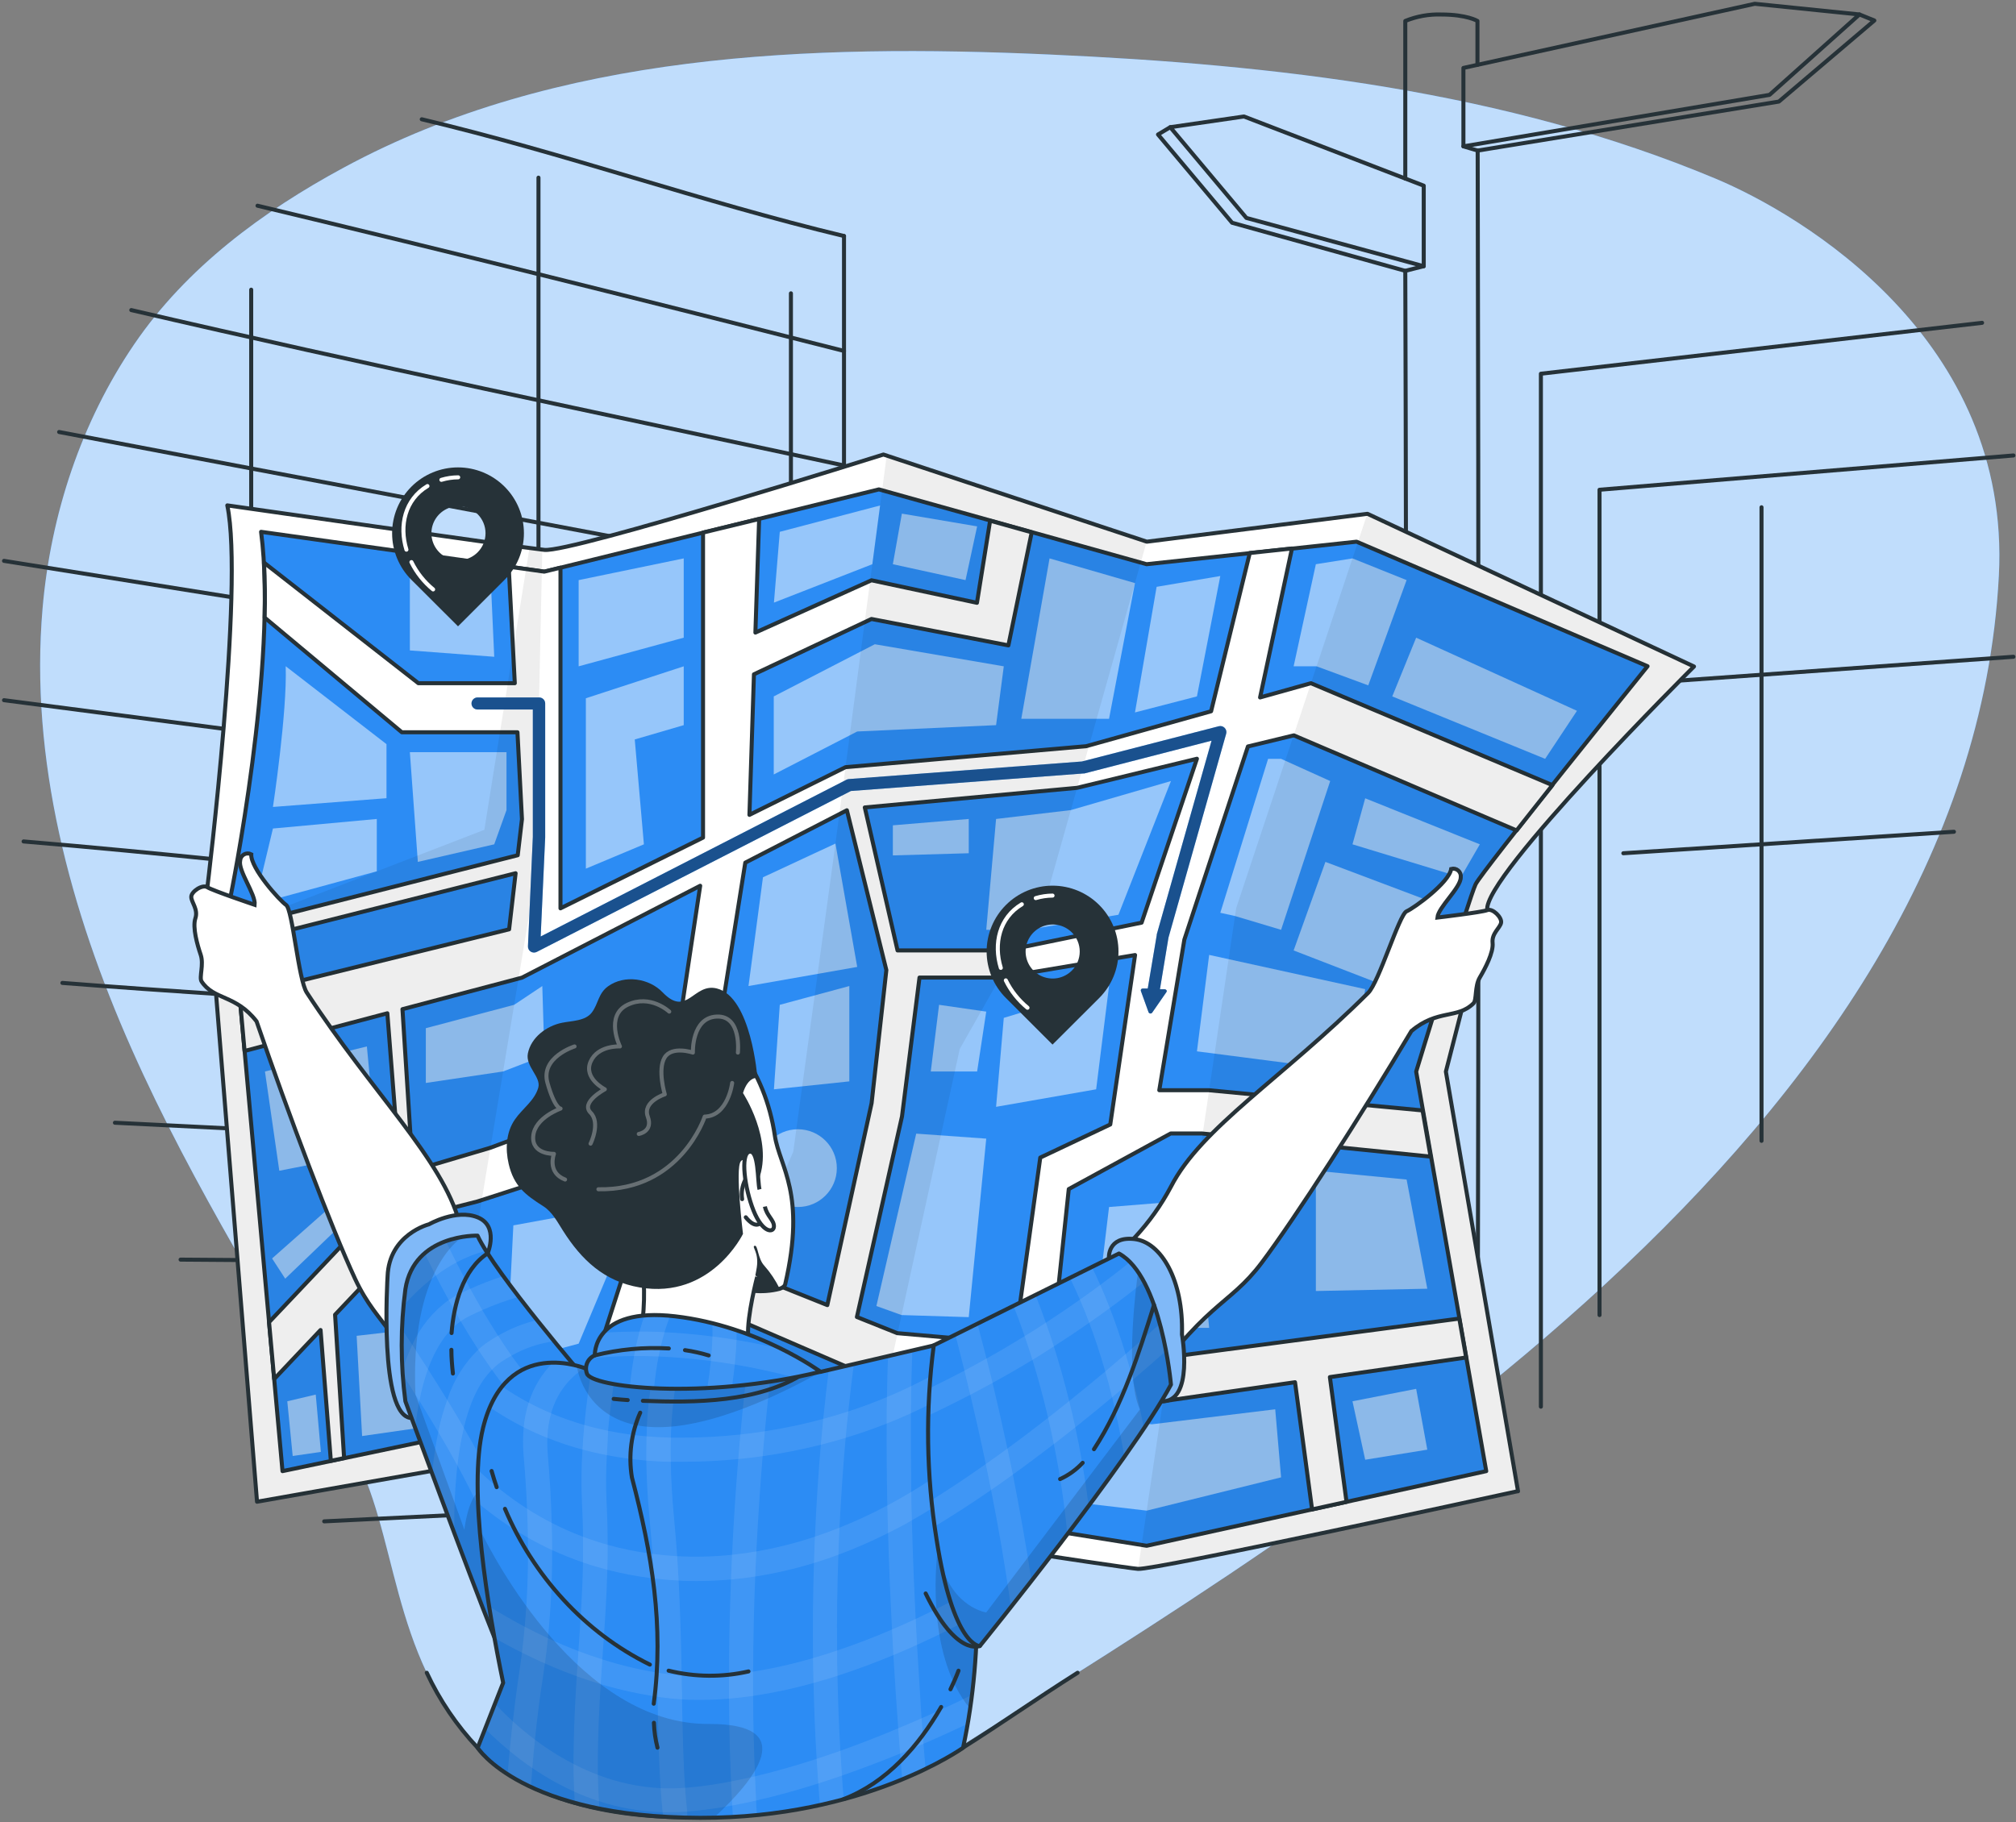 <svg width="501" height="453" viewBox="0 0 501 453" fill="none" xmlns="http://www.w3.org/2000/svg">
<rect x="0" y="0" width="501" height="453" fill="#808080" stroke="none"/>
<path d="M118.676 434.423C145.125 462.313 210.06 452.102 238.179 434.423C329.473 377.03 489.501 281.513 496.741 143.125C499.823 84.299 447.911 53.419 426.214 44.35C374.201 22.596 317.044 16.057 260.582 13.538C201.666 10.906 138.423 12.956 85.402 41.674C65.307 52.524 46.344 66.508 33.367 85.553C20.176 104.901 12.588 127.932 10.582 151.187C7.332 188.695 17.43 226.304 32.705 260.721C47.981 295.139 68.356 327.016 87.049 359.698C99.243 381.027 96.418 410.91 118.676 434.423Z" fill="#2C8CF4"/>
<path opacity="0.7" d="M118.676 434.423C145.125 462.313 210.06 452.102 238.179 434.423C329.473 377.03 489.501 281.513 496.741 143.125C499.823 84.299 447.911 53.419 426.214 44.35C374.201 22.596 317.044 16.057 260.582 13.538C201.666 10.906 138.423 12.956 85.402 41.674C65.307 52.524 46.344 66.508 33.367 85.553C20.176 104.901 12.588 127.932 10.582 151.187C7.332 188.695 17.43 226.304 32.705 260.721C47.981 295.139 68.356 327.016 87.049 359.698C99.243 381.027 96.418 410.91 118.676 434.423Z" fill="white"/>
<path d="M349.231 367.547C349.545 270.855 349.545 163.369 349.231 67.326" stroke="#263238" stroke-linecap="round" stroke-linejoin="round"/>
<path d="M367.219 37.431C367.476 144.335 367.476 238.385 367.219 345.255" stroke="#263238" stroke-linecap="round" stroke-linejoin="round"/>
<path d="M349.231 44.395V5.208C352.073 4.046 355.129 3.5 358.197 3.607C364.54 3.607 367.163 5.208 367.163 5.208V16.113" stroke="#263238" stroke-linecap="round" stroke-linejoin="round"/>
<path d="M462.099 3.595L465.798 5.096L442.072 25.249L367.219 37.431L363.677 36.379" stroke="#263238" stroke-linecap="round" stroke-linejoin="round"/>
<path d="M363.677 16.886L436.087 0.942L462.099 3.595L439.752 23.581L363.677 36.379V16.886Z" stroke="#263238" stroke-linecap="round" stroke-linejoin="round"/>
<path d="M290.819 31.62L287.782 33.434L306.184 55.368L349.22 67.326L353.815 66.172" stroke="#263238" stroke-linecap="round" stroke-linejoin="round"/>
<path d="M353.815 46.153L309.143 28.955L290.819 31.62L309.737 54.17L353.815 66.172V46.153Z" stroke="#263238" stroke-linecap="round" stroke-linejoin="round"/>
<path d="M209.746 58.671V440.413" stroke="#263238" stroke-linecap="round" stroke-linejoin="round"/>
<path d="M104.813 29.65C139.97 37.969 174.712 50.285 209.746 58.671" stroke="#263238" stroke-linecap="round" stroke-linejoin="round"/>
<path d="M63.996 51.136C111.952 62.601 161.263 74.917 209.746 87.233" stroke="#263238" stroke-linecap="round" stroke-linejoin="round"/>
<path d="M32.627 77.078C90.658 90.592 150.056 102.908 209.746 115.705" stroke="#263238" stroke-linecap="round" stroke-linejoin="round"/>
<path d="M14.695 107.386C79.451 119.703 144.453 131.978 209.701 144.212" stroke="#263238" stroke-linecap="round" stroke-linejoin="round"/>
<path d="M1 139.419L209.746 172.729" stroke="#263238" stroke-linecap="round" stroke-linejoin="round"/>
<path d="M1 174.05L209.746 201.246" stroke="#263238" stroke-linecap="round" stroke-linejoin="round"/>
<path d="M5.864 209.162C73.847 214.872 141.09 223.829 209.746 229.764" stroke="#263238" stroke-linecap="round" stroke-linejoin="round"/>
<path d="M15.502 244.33C68.243 248.462 120.917 250.701 174.712 256.299C185.919 256.299 198.247 256.299 209.746 258.27" stroke="#263238" stroke-linecap="round" stroke-linejoin="round"/>
<path d="M28.559 279.084C89.537 282.051 148.935 285.41 209.746 286.787" stroke="#263238" stroke-linecap="round" stroke-linejoin="round"/>
<path d="M44.876 313.11C99.624 313.401 154.539 314.521 209.746 315.304" stroke="#263238" stroke-linecap="round" stroke-linejoin="round"/>
<path d="M63.906 346.151C111.952 345.871 161.264 344.751 209.746 343.822" stroke="#263238" stroke-linecap="round" stroke-linejoin="round"/>
<path d="M80.571 378.172C123.159 376.101 166.867 373.862 209.78 372.328" stroke="#263238" stroke-linecap="round" stroke-linejoin="round"/>
<path d="M196.555 72.913V405.021" stroke="#263238" stroke-linecap="round" stroke-linejoin="round"/>
<path d="M133.817 44.16V250.499" stroke="#263238" stroke-linecap="round" stroke-linejoin="round"/>
<path d="M62.427 72.006V300.032" stroke="#263238" stroke-linecap="round" stroke-linejoin="round"/>
<path d="M492.572 80.246L382.931 92.898V349.666" stroke="#263238" stroke-linecap="round" stroke-linejoin="round"/>
<path d="M500.361 113.22L397.501 121.74V326.893" stroke="#263238" stroke-linecap="round" stroke-linejoin="round"/>
<path d="M500.361 163.257L400.471 170.378" stroke="#263238" stroke-linecap="round" stroke-linejoin="round"/>
<path d="M485.578 206.755L403.418 212.096" stroke="#263238" stroke-linecap="round" stroke-linejoin="round"/>
<path d="M437.757 126.096V283.585" stroke="#263238" stroke-linecap="round" stroke-linejoin="round"/>
<path d="M106.057 415.803C109.242 422.643 113.502 428.929 118.676 434.423C145.125 462.313 211.192 452.102 239.311 434.423C248.557 428.612 257.377 422.398 267.799 415.803" stroke="#263238" stroke-linecap="round" stroke-linejoin="round"/>
<path d="M369.606 226.248L359.318 266.376L377.249 370.693H377.115L376.678 370.783C369.046 372.451 286.829 390.32 282.806 389.985C278.592 389.637 212.536 379.482 212.536 379.482L154.068 386.312L107.188 365.655L63.873 373.291L51.545 220.47C51.545 220.47 60.701 145.745 56.487 125.625C56.487 125.625 128.628 135.971 135.296 136.687C141.965 137.404 219.541 112.985 219.541 112.985L285.002 134.65L339.839 127.719L420.98 165.675C420.98 165.675 368.295 218.074 369.606 226.248Z" fill="white" stroke="#263238" stroke-linecap="round" stroke-linejoin="round"/>
<path d="M64.881 132.198L135.296 142.095L218.42 121.651L284.935 140.248L337.127 134.65L409.436 165.608C409.436 165.608 368.283 216.552 366.703 219.81C365.123 223.068 351.932 266.376 351.932 266.376L369.348 365.688L284.969 384.241L213.993 372.899L157.744 377.848L109.923 357.347L70.205 365.688L57.316 222.777C57.316 222.777 69.151 164.645 64.881 132.198Z" fill="#2C8CF4" stroke="#263238" stroke-linecap="round" stroke-linejoin="round"/>
<path d="M310.129 185.549L321.527 182.794L376.891 206.43C379.603 202.97 382.662 199.107 385.8 195.166L325.786 169.829L313.144 173.367L321.067 136.34L310.589 137.46L300.973 176.804L269.906 185.493L210.127 190.699L186.244 202.556L187.365 167.612L216.571 153.863L250.596 160.424L256.39 132.321L246.057 129.432L242.785 149.843L216.571 144.245L187.724 157.244L188.654 129.007L174.712 132.388V208.21L139.286 225.789V141.11L135.251 142.095L126.42 140.852L127.933 169.829H103.972L65.61 139.856C65.856 144.178 65.89 148.813 65.778 153.527L99.859 182.022H128.594L129.715 203.631L128.662 212.588L58.011 230.547L58.381 234.634L128.135 217.067L126.521 231.006L59.547 247.521L60.779 261.248L96.261 251.876L99.556 294.109L66.865 328.662L68.142 342.791L79.663 330.61L82.219 363.135L85.514 362.441L83.272 326.803L107.132 301.589L118.676 298.644L164.368 283.921L163.359 290.549L137.986 369.383L147.747 373.57L161.084 330.565L180.764 326.926L220.303 344.012L238.649 345.187L235.534 376.347L240.42 377.12L242.549 345.423L288.578 348.367L321.829 343.586L326.066 375.205L334.628 373.324L330.493 342.31L364.35 337.44L362.657 327.766L290.595 337.316L261.456 334.764L265.603 295.576L290.92 281.76H298.765L355.518 287.503L353.523 276.027L300.368 271H288.096L294.327 233.57L310.129 185.549ZM121.848 285.309L102.571 291.019L100.016 250.857L129.715 243.02L174.006 220.179L166.71 268.615L121.848 285.309ZM184.361 315.909L164.379 319.872L172.672 293.247L185.213 214.435L210.463 201.414L220.269 241.139L216.605 274.213L205.599 324.418L184.361 315.909ZM275.913 279.52L258.52 287.75L252.12 333.946L222.982 331.393L212.951 327.374L224.158 277.516L228.507 242.998H248.579L282.077 237.399L275.913 279.52ZM283.702 229.349L250.081 236.257H223.049L214.912 200.709L267.665 195.838L297.454 188.605L283.702 229.349Z" fill="white" stroke="#263238" stroke-linecap="round" stroke-linejoin="round"/>
<path opacity="0.5" d="M297.454 261.337L300.491 237.366L339.268 245.875L336.107 266.342L297.454 261.337Z" fill="white"/>
<path opacity="0.5" d="M321.482 236.257L329.383 214.245L358.589 225.251L351.887 248.014L321.482 236.257Z" fill="white"/>
<path opacity="0.5" d="M315.139 188.628H318.366L330.571 194.148L318.366 231.129L306.924 227.703L303.259 226.897L315.139 188.628Z" fill="white"/>
<path opacity="0.5" d="M339.268 198.436L367.757 209.879L363.016 218.074L336.107 209.879L339.268 198.436Z" fill="white"/>
<path opacity="0.5" d="M321.482 165.63L327.007 140.248L336.107 138.804L349.556 144.2L340.03 170.366L327.186 165.63H321.482Z" fill="white"/>
<path opacity="0.5" d="M345.992 173.109L351.932 158.509L391.897 176.692L383.985 188.628L345.992 173.109Z" fill="white"/>
<path opacity="0.5" d="M260.828 138.804L282.055 144.939L275.611 178.674H272.529H253.802L260.828 138.804Z" fill="white"/>
<path opacity="0.5" d="M287.434 145.869L303.259 143.181L297.454 173.109L282.055 177.095L287.434 145.869Z" fill="white"/>
<path opacity="0.5" d="M249.453 165.63L247.537 180.253L213.03 181.832L192.285 192.513V173.11L217.4 160.144L249.453 165.63Z" fill="white"/>
<path opacity="0.5" d="M193.787 132.198L218.712 125.648L216.784 140.248L192.33 149.798L193.787 132.198Z" fill="white"/>
<path opacity="0.5" d="M221.883 140.248L239.949 144.2L242.83 130.843L224.125 127.674L221.883 140.248Z" fill="white"/>
<path opacity="0.5" d="M143.802 144.2V165.63L169.915 158.509V138.804L143.802 144.2Z" fill="white"/>
<path opacity="0.5" d="M145.596 173.569V215.925L160.019 209.879L157.744 183.813L169.915 180.253V165.63L145.596 173.569Z" fill="white"/>
<path opacity="0.5" d="M101.854 186.971L103.838 214.245L122.823 209.879L125.871 201.369V186.971H101.854Z" fill="white"/>
<path opacity="0.5" d="M71 165.608L96.048 184.978V198.414L67.829 200.586C67.829 200.586 71.392 177.095 71 165.608Z" fill="white"/>
<path opacity="0.5" d="M67.829 205.949L93.639 203.575V216.585L63.29 224.859L67.829 205.949Z" fill="white"/>
<path opacity="0.5" d="M101.854 143.181V161.678L122.823 163.257L121.96 144.2L101.854 143.181Z" fill="white"/>
<path opacity="0.5" d="M189.606 218.074L207.616 209.688L213.03 240.355L186.009 245.103L189.606 218.074Z" fill="white"/>
<path opacity="0.5" d="M193.787 249.771L192.33 270.776L211.068 268.805V245.103L193.787 249.771Z" fill="white"/>
<path opacity="0.5" d="M247.537 203.575L245.094 231.13H255.281L277.942 227.39L290.998 194.148L266.118 201.369L247.537 203.575Z" fill="white"/>
<path opacity="0.5" d="M221.883 205.154V212.633L240.745 212.095V203.575L221.883 205.154Z" fill="white"/>
<path opacity="0.5" d="M249.453 253.018L247.537 275.131L272.406 270.776L275.611 245.103L249.453 253.018Z" fill="white"/>
<path opacity="0.5" d="M227.689 281.793L245.093 283.036L240.745 327.408L224.046 326.892L217.793 324.642L227.689 281.793Z" fill="white"/>
<path opacity="0.5" d="M233.371 249.771L245.093 251.462L242.83 266.342H231.309L233.371 249.771Z" fill="white"/>
<path opacity="0.5" d="M327.007 291.019L349.556 293.203L354.7 320.343L327.007 320.914V291.019Z" fill="white"/>
<path opacity="0.5" d="M275.611 300.033L297.454 298.275L300.491 330.073H272.002L275.611 300.033Z" fill="white"/>
<path opacity="0.5" d="M336.107 348.323L339.268 362.856L354.7 360.348L351.932 345.232L336.107 348.323Z" fill="white"/>
<path opacity="0.5" d="M286.246 354.044L316.909 350.316L318.366 367.233L284.969 375.508L266.073 373.291L272.663 352.477L286.246 354.044Z" fill="white"/>
<path opacity="0.5" d="M127.574 304.6L152.511 300.032L150.829 317.23L143.803 334.002L125.871 338.772L127.574 304.6Z" fill="white"/>
<path opacity="0.5" d="M105.821 255.582V269.197L125.019 266.342L135.296 262.39L134.769 245.103L127.776 249.771L105.821 255.582Z" fill="white"/>
<path opacity="0.5" d="M65.845 266.342L91.173 260.117L93.639 286.261L69.409 291.019L65.845 266.342Z" fill="white"/>
<path opacity="0.5" d="M67.616 312.819L82.073 300.032L85.828 303.503L70.877 317.846L67.616 312.819Z" fill="white"/>
<path opacity="0.5" d="M71.393 348.323L78.464 346.654L79.742 360.907L72.737 361.926L71.393 348.323Z" fill="white"/>
<path opacity="0.5" d="M89.985 356.966L88.629 332.054L105.821 330.073V354.693L89.985 356.966Z" fill="white"/>
<path opacity="0.5" d="M198.292 300.032C203.634 300.032 207.964 295.706 207.964 290.37C207.964 285.033 203.634 280.707 198.292 280.707C192.95 280.707 188.62 285.033 188.62 290.37C188.62 295.706 192.95 300.032 198.292 300.032Z" fill="white"/>
<path opacity="0.1" d="M369.606 226.248L359.318 266.376L377.249 370.693H377.115L376.678 370.783L282.817 389.984L307.215 225.71L339.806 127.674L420.946 165.63C420.946 165.63 368.295 218.074 369.606 226.248Z" fill="black" fill-opacity="0.7"/>
<path opacity="0.1" d="M284.969 134.605L260.134 222.553L238.504 260.755L212.548 379.482L154.079 386.312L197.138 286.272L207.381 211.48L220.359 113.22L284.969 134.605Z" fill="black" fill-opacity="0.7"/>
<path opacity="0.1" d="M134.77 136.654L132.988 218.388L108.444 366.248L107.2 365.7L63.873 373.291L52.553 232.473L120.368 206.273L131.575 136.24L134.77 136.654Z" fill="black" fill-opacity="0.7"/>
<path d="M304.335 180.925C304.152 180.735 303.921 180.598 303.667 180.527C303.413 180.456 303.144 180.454 302.889 180.522L268.853 189.289L210.945 193.655C210.746 193.668 210.551 193.721 210.374 193.812L134.366 232.787L135.487 208.155V174.868C135.487 174.671 135.448 174.476 135.373 174.294C135.297 174.112 135.187 173.946 135.047 173.807C134.908 173.668 134.742 173.557 134.56 173.482C134.378 173.406 134.182 173.367 133.985 173.367H118.676C118.278 173.367 117.896 173.526 117.614 173.807C117.333 174.088 117.174 174.47 117.174 174.868C117.174 175.266 117.333 175.647 117.614 175.929C117.896 176.21 118.278 176.368 118.676 176.368H132.416V208.043L131.206 235.217C131.191 235.479 131.246 235.741 131.366 235.976C131.486 236.21 131.667 236.408 131.889 236.549C132.11 236.69 132.363 236.771 132.624 236.785C132.886 236.798 133.146 236.744 133.38 236.627L211.461 196.622L269.2 192.267C269.286 192.279 269.373 192.279 269.458 192.267L301.085 184.116L287.468 232.261C287.465 232.313 287.465 232.365 287.468 232.417L285.227 245.719H283.949C283.88 245.719 283.812 245.734 283.75 245.764C283.688 245.794 283.633 245.837 283.59 245.891C283.547 245.945 283.517 246.008 283.501 246.075C283.486 246.142 283.486 246.211 283.501 246.279L285.395 251.53C285.418 251.627 285.467 251.715 285.538 251.785C285.609 251.855 285.699 251.903 285.796 251.924C285.894 251.946 285.995 251.939 286.089 251.904C286.182 251.87 286.264 251.81 286.325 251.731L289.867 246.615C290.091 246.301 289.867 245.92 289.385 245.898H288.264L290.382 233.067L304.716 182.403C304.793 182.145 304.799 181.872 304.731 181.611C304.664 181.351 304.527 181.113 304.335 180.925Z" fill="#2C8CF4"/>
<path opacity="0.6" d="M304.335 180.925C304.152 180.735 303.921 180.598 303.667 180.527C303.413 180.456 303.144 180.454 302.889 180.522L268.853 189.289L210.945 193.655C210.746 193.668 210.551 193.721 210.374 193.812L134.366 232.787L135.487 208.155V174.868C135.487 174.671 135.448 174.476 135.373 174.294C135.297 174.112 135.187 173.946 135.047 173.807C134.908 173.668 134.742 173.557 134.56 173.482C134.378 173.406 134.182 173.367 133.985 173.367H118.676C118.278 173.367 117.896 173.526 117.614 173.807C117.333 174.088 117.174 174.47 117.174 174.868C117.174 175.266 117.333 175.647 117.614 175.929C117.896 176.21 118.278 176.368 118.676 176.368H132.416V208.043L131.206 235.217C131.191 235.479 131.246 235.741 131.366 235.976C131.486 236.21 131.667 236.408 131.889 236.549C132.11 236.69 132.363 236.771 132.624 236.785C132.886 236.798 133.146 236.744 133.38 236.627L211.461 196.622L269.2 192.267C269.286 192.279 269.373 192.279 269.458 192.267L301.085 184.116L287.468 232.261C287.465 232.313 287.465 232.365 287.468 232.417L285.227 245.719H283.949C283.88 245.719 283.812 245.734 283.75 245.764C283.688 245.794 283.633 245.837 283.59 245.891C283.547 245.945 283.517 246.008 283.501 246.075C283.486 246.142 283.486 246.211 283.501 246.279L285.395 251.53C285.418 251.627 285.467 251.715 285.538 251.785C285.609 251.855 285.699 251.903 285.796 251.924C285.894 251.946 285.995 251.939 286.089 251.904C286.182 251.87 286.264 251.81 286.325 251.731L289.867 246.615C290.091 246.301 289.867 245.92 289.385 245.898H288.264L290.382 233.067L304.716 182.403C304.793 182.145 304.799 181.872 304.731 181.611C304.664 181.351 304.527 181.113 304.335 180.925Z" fill="black" fill-opacity="0.7"/>
<path d="M125.4 120.979C123.88 119.459 122.074 118.253 120.087 117.43C118.099 116.607 115.969 116.183 113.818 116.183C111.666 116.183 109.536 116.607 107.549 117.43C105.561 118.253 103.756 119.459 102.235 120.979C99.167 124.05 97.444 128.212 97.444 132.551C97.444 136.89 99.167 141.051 102.235 144.122L113.823 155.688L125.4 144.122C126.922 142.603 128.129 140.799 128.953 138.814C129.777 136.828 130.201 134.7 130.201 132.551C130.201 130.401 129.777 128.273 128.953 126.288C128.129 124.302 126.922 122.498 125.4 120.979ZM118.676 137.315C117.734 138.25 116.536 138.886 115.233 139.142C113.929 139.398 112.579 139.263 111.353 138.753C110.126 138.244 109.078 137.383 108.341 136.279C107.604 135.175 107.211 133.878 107.211 132.551C107.211 131.224 107.604 129.926 108.341 128.823C109.078 127.719 110.126 126.858 111.353 126.348C112.579 125.838 113.929 125.703 115.233 125.959C116.536 126.215 117.734 126.851 118.676 127.787C119.305 128.411 119.803 129.153 120.144 129.971C120.484 130.788 120.659 131.665 120.659 132.551C120.659 133.436 120.484 134.313 120.144 135.131C119.803 135.948 119.305 136.69 118.676 137.315Z" fill="#263238"/>
<path d="M102.246 139.722C103.535 142.347 105.374 144.664 107.637 146.518" stroke="white" stroke-linecap="round" stroke-linejoin="round"/>
<path d="M106.225 120.823C100.621 124.181 99.164 130.664 101.002 136.632" stroke="white" stroke-linecap="round" stroke-linejoin="round"/>
<path d="M113.868 118.65C112.452 118.657 111.044 118.868 109.688 119.277" stroke="white" stroke-linecap="round" stroke-linejoin="round"/>
<path d="M273.157 224.949C271.636 223.429 269.83 222.223 267.843 221.4C265.855 220.577 263.725 220.154 261.574 220.154C259.423 220.154 257.292 220.577 255.305 221.4C253.317 222.223 251.512 223.429 249.991 224.949C248.469 226.469 247.262 228.272 246.438 230.258C245.615 232.243 245.191 234.372 245.191 236.521C245.191 238.67 245.615 240.798 246.438 242.784C247.262 244.769 248.469 246.573 249.991 248.092L261.568 259.658L273.157 248.092C274.678 246.573 275.886 244.769 276.709 242.784C277.533 240.798 277.957 238.67 277.957 236.521C277.957 234.372 277.533 232.243 276.709 230.258C275.886 228.272 274.678 226.469 273.157 224.949ZM266.343 241.285C265.401 242.221 264.202 242.856 262.899 243.113C261.596 243.369 260.246 243.233 259.019 242.724C257.793 242.214 256.745 241.353 256.008 240.249C255.271 239.145 254.877 237.848 254.877 236.521C254.877 235.194 255.271 233.897 256.008 232.793C256.745 231.689 257.793 230.828 259.019 230.318C260.246 229.809 261.596 229.673 262.899 229.929C264.202 230.185 265.401 230.821 266.343 231.757C266.971 232.381 267.47 233.123 267.81 233.941C268.151 234.759 268.326 235.635 268.326 236.521C268.326 237.406 268.151 238.283 267.81 239.101C267.47 239.918 266.971 240.661 266.343 241.285Z" fill="#263238"/>
<path d="M249.958 243.692C251.246 246.321 253.084 248.642 255.348 250.5" stroke="white" stroke-linecap="round" stroke-linejoin="round"/>
<path d="M253.936 224.781C248.333 228.14 246.876 234.612 248.714 240.591" stroke="white" stroke-linecap="round" stroke-linejoin="round"/>
<path d="M261.568 222.62C260.156 222.632 258.752 222.843 257.399 223.247" stroke="white" stroke-linecap="round" stroke-linejoin="round"/>
<path d="M369.606 226.236C368.283 226.774 357.211 228.084 357.211 228.084C357.468 225.453 363.016 220.705 363.016 218.074C363.058 217.764 363.023 217.448 362.914 217.155C362.805 216.862 362.624 216.601 362.389 216.394C362.153 216.188 361.87 216.043 361.565 215.973C361.26 215.903 360.942 215.909 360.64 215.992C360.113 219.418 351.405 225.732 349.556 226.527C347.707 227.322 342.697 244.184 339.985 246.827C318.691 268.033 298.518 280.293 290.998 294.971C286.18 304.051 279.091 311.731 270.422 317.263C270.422 317.263 266.073 373.178 282.682 348.333C299.292 323.489 305.243 324.944 313.547 313.882C321.852 302.82 338.08 277.572 350.744 256.299C357.211 250.812 362.22 253.354 366.176 249.402C367.017 248.562 366.445 245.181 367.757 242.964C369.068 240.747 371.186 236.75 370.928 234.376C370.67 232.002 372.777 230.692 373.035 229.371C373.293 228.05 370.928 225.71 369.606 226.236Z" fill="white" stroke="#263238" stroke-miterlimit="10"/>
<path d="M114.193 303.973C109.889 288.041 92.675 271.884 76.245 246.737C74.15 243.591 72.726 226.068 71.101 224.949C69.476 223.829 62.247 215.812 62.438 212.353C62.158 212.209 61.846 212.137 61.531 212.143C61.217 212.15 60.908 212.235 60.635 212.391C60.361 212.546 60.13 212.768 59.964 213.035C59.797 213.302 59.7 213.606 59.681 213.92C59.132 216.495 63.57 222.284 63.29 224.915C63.29 224.915 52.721 221.343 51.533 220.548C50.345 219.754 47.544 221.59 47.532 222.933C47.521 224.277 49.303 226.001 48.552 228.274C47.801 230.547 49.045 234.891 49.875 237.332C50.704 239.773 49.449 242.93 50.087 243.949C53.147 248.64 58.571 247.185 63.76 253.891C71.762 277.225 82.398 305.317 88.237 317.868C94.076 330.419 100.184 330.184 111.301 357.962C122.419 385.741 129.737 330.094 129.737 330.094C122.383 322.876 117.028 313.876 114.193 303.973Z" fill="white" stroke="#263238" stroke-miterlimit="10"/>
<path d="M121.186 311.553C121.186 311.553 124.055 304.746 118.698 302.596C113.341 300.446 106.606 304.331 106.606 304.331C106.606 304.331 96.71 306.806 96.317 317.263C96.317 317.263 94.076 352.353 102.325 352.487C110.573 352.622 121.186 311.553 121.186 311.553Z" fill="#80B9F8" stroke="#263238" stroke-linecap="round" stroke-linejoin="round"/>
<path d="M275.577 312.774C275.577 312.774 275.14 307.265 281.864 307.993C288.589 308.721 294.125 318.293 293.733 331.696C293.733 331.696 296.815 348.793 288.544 348.322C280.273 347.852 275.577 312.774 275.577 312.774Z" fill="#80B9F8" stroke="#263238" stroke-linecap="round" stroke-linejoin="round"/>
<path d="M145.786 343.06C145.786 343.06 122.867 316.379 118.676 307.153C118.676 307.153 102.896 306.638 100.744 320.466C99.522 329.711 99.522 339.077 100.744 348.322C100.744 348.322 116.3 390.734 122.766 406.79L145.786 343.06Z" fill="#2C8CF4"/>
<g opacity="0.3">
<path opacity="0.3" d="M137.728 333.398C134.005 333.892 130.412 335.101 127.149 336.958C126.286 337.428 125.411 337.955 124.537 338.548C123.723 339.095 122.971 339.729 122.296 340.44C118.934 343.799 116.692 348.871 115.291 354.839C114.564 357.923 114.025 361.049 113.677 364.199C113.065 369.712 112.811 375.258 112.915 380.803C111.01 375.754 109.127 370.727 107.424 366.125C107.726 362.687 108.228 359.271 108.926 355.891C109.476 353.179 110.225 350.511 111.167 347.908C112.68 343.179 115.336 338.895 118.9 335.435C119.626 334.762 120.406 334.148 121.231 333.599C122.105 333.017 122.979 332.479 123.831 331.987C126.854 330.245 130.111 328.944 133.503 328.124L137.728 333.398Z" fill="white"/>
</g>
<g opacity="0.3">
<path opacity="0.3" d="M128.919 322.358C125.825 323.245 122.795 324.345 119.853 325.65C118.833 326.098 117.79 326.59 116.703 327.116C115.921 327.494 115.171 327.936 114.462 328.438C110.73 331.125 108.141 335.447 106.337 340.384C105.432 342.964 104.716 345.605 104.196 348.289C103.759 350.528 103.434 352.767 103.176 354.94L100.755 348.356C100.755 348.356 100.374 345.803 100.094 341.817C100.094 341.414 100.094 341 100.016 340.575C100.679 338.45 101.488 336.374 102.437 334.36C104.414 329.892 107.542 326.029 111.503 323.164C112.304 322.62 113.143 322.134 114.014 321.709C114.977 321.227 115.93 320.79 116.849 320.376C119.519 319.169 122.254 318.111 125.042 317.208C126.286 318.876 127.574 320.589 128.919 322.358Z" fill="white"/>
</g>
<g opacity="0.3">
<path opacity="0.3" d="M120.783 310.915C118.224 311.582 115.756 312.556 113.431 313.815C111.643 314.762 109.934 315.852 108.32 317.073C105.397 319.27 102.712 321.765 100.307 324.519C100.431 323.175 100.599 321.82 100.8 320.477C101.234 317.087 102.863 313.963 105.395 311.665L105.541 311.576C106.74 310.715 107.982 309.915 109.262 309.179C109.733 308.9 110.214 308.642 110.696 308.385L110.786 308.564C111.665 308.245 112.563 307.983 113.476 307.78C115.177 307.386 116.918 307.187 118.665 307.187C119.292 308.472 120 309.717 120.783 310.915Z" fill="white"/>
</g>
<g opacity="0.3">
<path opacity="0.3" d="M134.545 346.318L130.062 350.327C127.256 347.188 124.636 343.886 122.217 340.44C121.041 338.794 119.909 337.081 118.799 335.413C117.309 333.106 115.863 330.766 114.484 328.415C113.468 326.668 112.482 324.922 111.526 323.175C110.405 321.126 109.284 319.077 108.298 317.073C107.312 315.069 106.415 313.334 105.552 311.542C106.682 310.582 107.938 309.78 109.284 309.157C109.755 308.877 110.237 308.62 110.719 308.362L110.808 308.541C111.638 310.255 112.501 312.024 113.42 313.826C114.54 315.976 115.661 318.182 116.883 320.398C117.839 322.145 118.825 323.892 119.841 325.638C121.097 327.766 122.397 329.878 123.741 331.976C124.84 333.677 125.96 335.342 127.104 336.969C129.403 340.225 131.888 343.347 134.545 346.318Z" fill="white"/>
</g>
<g opacity="0.3">
<path opacity="0.3" d="M128.762 383.367L122.991 385.058C121.276 379.224 117.835 371.913 113.621 364.199C112.131 361.456 110.528 358.668 108.869 355.88C107.368 353.327 105.81 350.785 104.241 348.277C102.885 346.038 101.518 343.911 100.139 341.806C100.139 341.403 100.139 340.989 100.061 340.563C99.892 337.686 99.803 334.226 99.926 330.486L102.481 334.349C103.759 336.297 105.07 338.324 106.381 340.373C107.951 342.836 109.531 345.355 111.089 347.897C112.501 350.203 113.89 352.532 115.235 354.85C121.242 365.184 126.431 375.462 128.762 383.367Z" fill="white"/>
</g>
<path opacity="0.2" d="M128.292 391.619L122.823 406.79C116.356 390.734 100.8 348.334 100.8 348.334C99.578 339.088 99.578 329.722 100.8 320.477C102.112 311.878 108.645 308.821 113.509 307.747C113.797 307.794 114.081 307.858 114.361 307.937C114.361 307.937 101.876 315.92 103.243 346.654L115.403 380.243C115.403 380.243 116.681 368.543 121.545 370.234C123.641 370.984 126.622 380.691 128.292 391.619Z" fill="black" fill-opacity="0.7"/>
<path d="M145.786 343.06C145.786 343.06 122.867 316.379 118.676 307.153C118.676 307.153 102.896 306.638 100.744 320.466C99.522 329.711 99.522 339.077 100.744 348.322C100.744 348.322 116.3 390.734 122.766 406.79L145.786 343.06Z" stroke="#263238" stroke-linecap="round" stroke-linejoin="round"/>
<path d="M195.132 319.234C195.019 319.693 194.56 320.074 193.787 320.354C191.593 320.923 189.315 321.09 187.062 320.846C172.773 320.063 143.78 311.587 136.865 294.725C129.48 276.732 148.431 253.242 168.716 252.738C180.372 252.458 190.2 266.174 192.565 282.342C193.764 290.134 200.388 296.606 195.132 319.234Z" fill="white" stroke="#263238" stroke-miterlimit="10"/>
<path d="M185.224 293.247C184.451 294.729 184.172 296.42 184.429 298.073" stroke="#263238" stroke-linecap="round" stroke-linejoin="round"/>
<path d="M185.336 302.585C185.336 302.585 187.41 305.384 188.9 304.085" stroke="#263238" stroke-linecap="round" stroke-linejoin="round"/>
<path d="M193.764 320.353C191.571 320.922 189.293 321.089 187.04 320.846C187.331 318.73 187.892 316.278 188.071 315.046C188.654 311.161 186.704 309.952 187.533 309.672C188.362 309.392 188.284 312.852 189.931 314.61C191.464 316.342 192.753 318.274 193.764 320.353Z" fill="#263238"/>
<path d="M188.161 317.398C188.161 317.398 185.617 327.139 185.919 332.076C186.261 335.863 186.947 339.611 187.97 343.273L157.195 345.053C157.195 345.053 161.801 322.918 159.336 315.17C156.87 307.422 179.016 310.243 179.016 310.243" fill="white"/>
<path d="M188.161 317.398C188.161 317.398 185.617 327.139 185.919 332.076C186.261 335.863 186.947 339.611 187.97 343.273L157.195 345.053C157.195 345.053 161.801 322.918 159.336 315.17C156.87 307.422 179.016 310.243 179.016 310.243" stroke="#263238" stroke-miterlimit="10"/>
<path d="M184.642 271.705C185.93 267.518 188.228 267.943 188.228 267.943C188.228 267.943 186.737 247.845 178.141 245.707C172.336 244.251 170.745 252.985 164.693 246.692C161.331 243.165 155.189 242.214 151.076 245.192C148.644 246.983 148.722 249.48 147.097 251.652C145.472 253.824 142.121 253.735 139.656 254.239C135.845 255.011 131.979 257.844 131.183 261.852C130.533 265.121 134.545 267.708 133.761 270.395C132.831 273.608 129.838 275.557 127.989 278.232C125.748 281.435 125.546 285.6 126.409 289.317C127.698 294.848 130.556 297.009 135.005 299.83C137.246 301.241 138.557 303.805 139.936 305.966C144.553 313.221 150.157 318.528 158.988 320.029C176.707 323.052 184.642 306.716 184.642 306.716C184.642 306.716 182.647 290.526 184.092 288.679C185.538 286.831 188.575 293.157 188.575 293.157C192.263 283.304 184.642 271.705 184.642 271.705Z" fill="#263238"/>
<path d="M188.755 295.654C188.217 293.684 188.598 285.577 186.143 286.316C183.992 286.977 185.023 295.341 187.264 300.928C189.506 306.515 192.251 306.526 192.33 304.902C192.408 303.279 190.548 302.26 190.088 299.92" fill="white"/>
<path d="M188.755 295.654C188.217 293.684 188.598 285.577 186.143 286.316C183.992 286.977 185.023 295.341 187.264 300.928C189.506 306.515 192.251 306.526 192.33 304.902C192.408 303.279 190.548 302.26 190.088 299.92" stroke="#263238" stroke-miterlimit="10"/>
<path opacity="0.3" d="M183.375 261.65C183.375 261.65 184.35 252.413 178.108 252.693C171.865 252.973 172.19 261.65 172.19 261.65C172.19 261.65 166.945 259.87 165.152 262.893C163.359 265.916 165.208 272.03 165.208 272.03C165.208 272.03 159.605 273.81 160.983 277.561C162.362 281.311 158.742 281.871 158.742 281.871" stroke="white" stroke-linecap="round" stroke-linejoin="round"/>
<path opacity="0.3" d="M181.952 269.197C181.952 269.197 180.966 277.37 175.127 277.561C175.127 277.561 169.12 296.013 148.711 295.621" stroke="white" stroke-linecap="round" stroke-linejoin="round"/>
<path opacity="0.3" d="M166.318 251.462C166.318 251.462 161.611 247.062 155.951 249.76C150.291 252.458 154.057 260.117 154.057 260.117C154.057 260.117 148.565 259.781 146.761 263.924C144.957 268.066 150.303 270.776 150.303 270.776C150.303 270.776 144.206 274.011 146.761 276.575C149.316 279.139 146.761 284.29 146.761 284.29" stroke="white" stroke-linecap="round" stroke-linejoin="round"/>
<path opacity="0.3" d="M142.783 260.117C142.783 260.117 134.243 262.804 136.058 269.197C137.874 275.59 139.308 275.568 139.308 275.568C139.308 275.568 132.909 277.807 132.517 282.409C132.124 287.011 137.661 286.82 137.661 286.82C137.661 286.82 135.879 291.455 140.429 293.202" stroke="white" stroke-linecap="round" stroke-linejoin="round"/>
<path d="M145.786 340.272C145.786 340.272 166.396 325.717 203.907 341.011L232.048 334.45C232.048 334.45 250.249 383.837 239.333 434.457C239.333 434.457 214.912 451.957 174.028 451.867C129.681 451.755 118.698 434.457 118.698 434.457L125.042 418.3C121.22 399.848 116.277 370.267 120.043 354.951C125.77 331.662 145.786 340.272 145.786 340.272Z" fill="#2C8CF4"/>
<g opacity="0.3">
<path opacity="0.3" d="M230.008 439.685C228.305 440.514 226.355 441.387 224.203 442.283C224.024 440.144 223.844 438.028 223.688 435.934C223.531 433.841 223.363 431.68 223.217 429.586C222.746 423.249 222.354 417.18 222.018 411.414C221.891 409.22 221.775 407.066 221.67 404.954C221.222 396.31 220.897 388.361 220.695 381.106C220.628 378.754 220.568 376.481 220.516 374.287C220.359 366.584 220.303 359.776 220.348 353.865C220.348 351.536 220.348 349.386 220.415 347.281C220.482 343.385 220.572 339.981 220.684 337.07L226.725 335.659C226.635 338.19 226.534 341.157 226.467 344.56C226.467 346.654 226.389 348.893 226.366 351.278C226.366 356.876 226.366 363.449 226.467 370.894C226.467 373.134 226.516 375.474 226.613 377.915C226.799 385.274 227.113 393.407 227.554 402.312C227.666 404.439 227.767 406.622 227.89 408.839C228.227 414.616 228.6 420.692 229.011 427.067C229.168 429.164 229.329 431.292 229.493 433.449C229.683 435.52 229.84 437.58 230.008 439.685Z" fill="white"/>
</g>
<g opacity="0.3">
<path opacity="0.3" d="M212.2 339.052C211.752 342.355 211.281 346.307 210.811 350.853C210.586 352.913 210.362 355.107 210.161 357.414C209.567 363.997 209.04 371.521 208.614 379.807C208.513 381.979 208.412 384.207 208.345 386.525C208.076 393.925 207.941 401.853 208.031 410.216C208.031 412.321 208.031 414.449 208.121 416.598C208.24 422.57 208.479 428.765 208.838 435.184C208.961 437.244 209.085 439.327 209.242 441.432C209.361 443.358 209.507 445.295 209.679 447.243C207.785 447.758 205.812 448.251 203.761 448.698C203.615 446.918 203.47 445.149 203.358 443.391C203.201 441.309 203.066 439.237 202.943 437.188C202.551 430.739 202.304 424.458 202.17 418.367C202.103 416.251 202.069 414.169 202.046 412.097C201.946 403.823 202.046 395.963 202.271 388.585C202.338 386.345 202.42 384.177 202.517 382.08C202.876 373.649 203.403 365.957 203.985 359.161C204.187 356.921 204.378 354.783 204.579 352.745C205.05 348.121 205.521 344.023 205.958 340.53L212.2 339.052Z" fill="white"/>
</g>
<g opacity="0.3">
<path opacity="0.3" d="M192.117 336.913C191.512 341.683 190.794 348.11 190.077 355.746C189.883 357.724 189.7 359.784 189.528 361.926C188.945 369.036 188.407 377.03 187.959 385.674C187.858 387.712 187.757 389.772 187.679 391.877C187.376 399.333 187.197 407.216 187.163 415.389C187.163 417.404 187.163 419.442 187.163 421.502C187.163 427.996 187.343 434.669 187.623 441.443C187.701 443.47 187.791 445.496 187.903 447.545C187.903 448.732 188.026 449.908 188.105 451.095C186.155 451.285 184.16 451.453 182.12 451.554C182.064 450.624 182.008 449.695 181.963 448.777C181.851 446.75 181.75 444.735 181.672 442.72C181.369 435.744 181.212 428.881 181.167 422.185C181.167 420.159 181.167 418.155 181.167 416.15C181.167 407.966 181.369 400.084 181.66 392.638C181.739 390.567 181.817 388.54 181.918 386.536C182.333 377.881 182.871 369.842 183.465 362.665C183.633 360.56 183.812 358.522 183.992 356.574C184.787 347.863 185.605 340.698 186.233 335.536C188.161 335.939 190.088 336.398 192.117 336.913Z" fill="white"/>
</g>
<g opacity="0.3">
<path opacity="0.3" d="M170.868 451.789C168.772 451.789 166.744 451.665 164.794 451.531C164.794 451.195 164.715 450.848 164.682 450.49C164.48 448.542 164.312 446.537 164.177 444.466C163.706 437.479 163.561 429.911 163.415 421.771C163.415 421.435 163.415 421.121 163.415 420.786C163.415 419.117 163.359 417.427 163.325 415.68C163.191 408.391 162.989 400.621 162.53 392.414C162.418 390.421 162.294 388.383 162.149 386.334C161.947 383.434 161.712 380.501 161.431 377.511C160.927 372.204 160.669 367.435 160.613 363.023C160.613 360.896 160.613 358.892 160.681 356.999C160.788 349.356 161.918 341.76 164.043 334.416C166.19 334.172 168.348 334.037 170.509 334.013C168.907 338.402 167.069 345.825 166.71 357.324C166.654 359.216 166.632 361.209 166.71 363.325C166.755 367.423 167.009 371.962 167.472 376.94C167.793 380.322 168.066 383.643 168.29 386.905C168.425 388.943 168.548 390.947 168.649 392.929C169.086 401.225 169.276 409.063 169.411 416.441C169.411 417.897 169.411 419.319 169.489 420.73C169.489 421.312 169.489 421.849 169.489 422.465C169.635 430.303 169.781 437.703 170.251 444.421C170.386 446.481 170.554 448.474 170.778 450.4C170.745 450.848 170.812 451.318 170.868 451.789Z" fill="white"/>
</g>
<g opacity="0.3">
<path opacity="0.3" d="M150.818 361.691C150.585 365.583 150.559 369.485 150.74 373.38C150.93 377.108 151.009 380.646 151.009 384.061C151.009 386.178 151.009 388.226 150.93 390.264C150.751 397.206 150.303 403.79 149.81 410.575C149.81 411.179 149.731 411.795 149.686 412.411C149.541 414.449 149.406 416.509 149.283 418.602C148.924 424.201 148.644 430.034 148.577 436.315C148.577 437.995 148.577 439.674 148.577 441.197C148.622 443.496 148.707 445.672 148.834 447.724C148.834 448.34 148.902 448.956 148.958 449.549C146.776 449.124 144.736 448.646 142.839 448.116C142.783 447.221 142.738 446.302 142.693 445.351C142.592 443.179 142.547 440.872 142.536 438.51C142.536 437.771 142.536 437.009 142.536 436.27C142.603 429.25 142.939 422.835 143.332 416.665C143.477 414.538 143.612 412.456 143.758 410.384C143.758 410.317 143.758 410.239 143.758 410.16C144.262 402.916 144.744 395.93 144.878 388.484C144.878 386.401 144.878 384.285 144.878 382.113C144.878 379.404 144.777 376.605 144.632 373.694C144.421 369.242 144.463 364.783 144.755 360.336C144.867 358.287 145.035 356.249 145.215 354.223C145.708 348.994 146.414 343.911 147.165 339.354C148.963 338.396 150.837 337.587 152.768 336.936H152.824C153.116 336.824 153.418 336.723 153.732 336.633C152.735 342.232 151.726 348.849 151.11 355.667C151.065 357.649 150.919 359.676 150.818 361.691Z" fill="white"/>
</g>
<g opacity="0.3">
<path opacity="0.3" d="M143.332 339.432C144.183 339.645 144.867 339.88 145.282 340.026C141.231 342.61 138.278 346.597 136.988 351.222C136.417 353.208 136.097 355.258 136.036 357.324C135.976 358.758 136.01 360.194 136.137 361.624C136.645 367.468 136.966 373.111 137.101 378.553C137.179 380.792 137.213 383.031 137.213 385.271C137.245 392.547 136.897 399.819 136.17 407.059C135.969 409.186 135.722 411.287 135.431 413.362C135.274 414.56 135.106 415.759 134.915 416.945C134.209 421.424 133.514 426.843 132.943 432.363C132.707 434.703 132.483 437.054 132.293 439.383C132.166 440.973 132.054 442.54 131.956 444.086C129.952 443.168 128.016 442.11 126.162 440.917C126.308 438.98 126.487 437.043 126.667 435.173C126.913 432.576 127.182 430.09 127.451 427.817C128.236 421.043 128.975 416.15 128.998 416.016C129.267 414.262 129.513 412.482 129.737 410.675C130.006 408.548 130.23 406.395 130.41 404.215C131.066 396.886 131.324 389.526 131.183 382.169C131.183 379.818 131.082 377.444 130.981 375.015C130.81 370.842 130.533 366.543 130.152 362.116C129.915 359.644 129.915 357.154 130.152 354.682C130.358 352.609 130.782 350.564 131.418 348.58C132.614 344.825 134.693 341.412 137.482 338.626C139.458 338.646 141.424 338.916 143.332 339.432Z" fill="white"/>
</g>
<g opacity="0.3">
<path opacity="0.3" d="M235.713 346.553C233.146 348.009 230.02 349.655 226.355 351.312C224.494 352.163 222.492 353.014 220.348 353.865C217.232 355.096 213.825 356.294 210.16 357.414C208.18 358.019 206.122 358.59 203.985 359.127C199.22 360.33 194.394 361.279 189.528 361.971C187.555 362.251 185.516 362.486 183.454 362.687C179.06 363.124 174.488 363.359 169.691 363.359C168.817 363.359 167.954 363.359 167.091 363.359H166.62C164.558 363.359 162.541 363.214 160.591 363.057C157.312 362.785 154.05 362.34 150.818 361.725C148.756 361.321 146.772 360.866 144.867 360.359C141.851 359.556 138.886 358.569 135.991 357.403C133.944 356.589 131.997 355.716 130.152 354.783C127.244 353.32 124.436 351.667 121.747 349.834C122.519 347.98 123.541 346.24 124.784 344.661C126.917 346.125 129.132 347.467 131.418 348.681C133.144 349.599 134.994 350.483 136.944 351.301C139.673 352.457 142.473 353.441 145.327 354.245C147.209 354.794 149.182 355.264 151.244 355.678C154.353 356.314 157.496 356.766 160.658 357.033C162.597 357.212 164.592 357.313 166.654 357.358H167.192C168.01 357.358 168.817 357.358 169.624 357.358C174.42 357.358 179.212 357.1 183.98 356.585C186.065 356.361 188.097 356.093 190.077 355.779C194.966 355.029 199.808 354.001 204.579 352.7C206.742 352.118 208.816 351.491 210.81 350.842C214.285 349.722 217.535 348.49 220.415 347.27C222.656 346.363 224.607 345.445 226.456 344.549C229.426 343.116 231.958 341.75 234.021 340.541C234.536 342.243 235.108 344.258 235.713 346.553Z" fill="white"/>
</g>
<g opacity="0.3">
<path opacity="0.3" d="M240.353 368.957C235.96 372.226 231.368 375.218 226.601 377.915C224.73 379.034 222.769 380.042 220.695 381.072C216.691 383.098 212.575 384.896 208.367 386.457C206.395 387.196 204.378 387.891 202.293 388.518C197.524 389.985 192.654 391.108 187.724 391.877C185.751 392.179 183.734 392.436 181.694 392.616C178.93 392.869 176.105 393 173.221 393.007C171.697 393.007 170.151 393.007 168.604 392.884C166.598 392.783 164.592 392.616 162.552 392.369C162.16 392.369 161.768 392.28 161.375 392.235C157.871 391.774 154.398 391.101 150.975 390.219C148.913 389.682 146.926 389.085 145.013 388.428C142.346 387.518 139.727 386.472 137.168 385.293C135.061 384.319 133.055 383.278 131.138 382.192C126.779 379.709 122.653 376.838 118.81 373.615C118.698 370.76 118.676 368.017 118.81 365.419C122.543 369.02 126.623 372.242 130.993 375.037C132.928 376.284 134.967 377.456 137.112 378.553C139.686 379.875 142.335 381.045 145.046 382.057C146.974 382.785 148.991 383.434 151.065 384.017C154.703 385.034 158.412 385.782 162.16 386.256C164.2 386.525 166.217 386.715 168.234 386.827C172.805 387.073 177.388 386.957 181.941 386.48C183.992 386.267 186.02 385.987 187.993 385.64C192.935 384.787 197.806 383.56 202.562 381.968C204.647 381.274 206.686 380.523 208.659 379.728C212.725 378.105 216.698 376.259 220.561 374.197C222.66 373.078 224.64 371.958 226.501 370.838C230.922 368.183 235.18 365.267 239.254 362.105C239.613 364.345 239.994 366.606 240.353 368.957Z" fill="white"/>
</g>
<g opacity="0.3">
<path opacity="0.3" d="M242.818 400.095V401.449C238.515 403.789 233.46 406.353 227.879 408.873C225.985 409.735 224.024 410.586 222.018 411.414C217.613 413.25 212.94 415.008 208.121 416.565C206.171 417.192 204.176 417.785 202.17 418.334C197.241 419.725 192.229 420.802 187.163 421.558C185.168 421.849 183.173 422.073 181.167 422.241C178.791 422.443 176.404 422.555 174.04 422.555C172.493 422.555 170.958 422.555 169.422 422.42C167.595 422.308 165.78 422.118 163.964 421.861L163.415 421.771C158.643 421.066 153.928 420.023 149.305 418.647C147.299 418.043 145.338 417.393 143.399 416.699C140.657 415.699 137.986 414.624 135.386 413.474C133.436 412.616 131.538 411.72 129.693 410.787C127.324 409.615 125.053 408.399 122.879 407.137C122.419 404.596 121.971 401.953 121.534 399.3C124.313 401.024 127.257 402.711 130.365 404.36C132.225 405.335 134.153 406.286 136.126 407.204C138.614 408.361 141.18 409.444 143.825 410.451C145.741 411.179 147.703 411.873 149.709 412.489C154.153 413.915 158.697 415.008 163.303 415.759C163.807 415.848 164.312 415.926 164.827 415.994C166.307 416.206 167.808 416.363 169.31 416.475C173.254 416.719 177.211 416.655 181.145 416.285C183.151 416.094 185.146 415.848 187.152 415.523C192.18 414.724 197.152 413.602 202.035 412.164C204.053 411.582 206.047 410.955 208.02 410.283C212.761 408.694 217.333 406.924 221.659 405.055C223.676 404.204 225.638 403.319 227.532 402.446C233.337 399.748 238.515 397.027 242.729 394.676C242.796 396.4 242.818 398.236 242.818 400.095Z" fill="white"/>
</g>
<g opacity="0.3">
<path opacity="0.3" d="M241.541 421.323C241.406 422.443 241.249 423.563 241.081 424.682C240.913 425.802 240.689 427.213 240.476 428.489C237.45 429.922 233.752 431.624 229.527 433.449C227.677 434.255 225.716 435.072 223.688 435.901C219.205 437.726 214.341 439.596 209.242 441.365C207.303 442.037 205.341 442.697 203.358 443.324C198.292 444.936 193.092 446.392 187.903 447.568C185.919 448.038 183.936 448.441 181.963 448.799C178.311 449.483 174.626 449.984 170.924 450.3H170.711C169.232 450.423 167.752 450.468 166.318 450.468C165.769 450.468 165.197 450.468 164.682 450.468C159.33 450.325 154.026 449.412 148.935 447.758C146.845 447.083 144.794 446.291 142.794 445.384C139.127 443.729 135.613 441.755 132.293 439.484C130.264 438.118 128.381 436.685 126.689 435.274C124.569 433.537 122.538 431.695 120.604 429.754L123.047 423.563C124.291 424.884 125.77 426.362 127.474 427.918C129.177 429.474 130.948 430.93 132.965 432.464C136.014 434.767 139.258 436.801 142.659 438.543C144.615 439.564 146.632 440.462 148.7 441.23C153.676 443.135 158.922 444.239 164.244 444.5C166.24 444.588 168.238 444.554 170.229 444.399H170.487C174.249 444.079 177.99 443.552 181.694 442.82C183.667 442.44 185.65 442.014 187.645 441.544C192.778 440.335 197.945 438.834 202.965 437.2C204.96 436.55 206.933 435.879 208.86 435.196C213.949 433.382 218.812 431.478 223.239 429.597C225.29 428.758 227.229 427.918 229.067 427.112C234.256 424.839 238.593 422.79 241.541 421.323Z" fill="white"/>
</g>
<path opacity="0.2" d="M204.12 340.921C195.86 345.624 176.001 355.813 161.23 354.682C149.372 353.775 144.419 345.915 143.298 339.432C144.15 339.64 144.985 339.909 145.797 340.238C145.797 340.238 166.407 325.683 203.918 340.977L204.12 340.921Z" fill="black" fill-opacity="0.7"/>
<path opacity="0.2" d="M177.469 451.789C176.348 451.789 175.228 451.789 174.028 451.789C129.693 451.677 118.698 434.367 118.698 434.367L125.053 418.211C122.343 405.627 120.389 392.892 119.203 380.075C122.666 387.23 144.217 428.713 176.124 428.534C198.74 428.444 187.914 442.16 177.469 451.789Z" fill="black" fill-opacity="0.7"/>
<path opacity="0.2" d="M242.818 400.095C242.843 408.337 242.262 416.57 241.081 424.727C229.37 410.631 233.057 385.069 233.057 385.069C234.603 395.023 239.781 398.74 242.818 400.095Z" fill="black" fill-opacity="0.7"/>
<path d="M145.786 340.272C145.786 340.272 166.396 325.717 203.907 341.011L232.048 334.45C232.048 334.45 250.249 383.837 239.333 434.457C239.333 434.457 214.912 451.957 174.028 451.867C129.681 451.755 118.698 434.457 118.698 434.457L125.042 418.3C121.22 399.848 116.277 370.267 120.043 354.951C125.77 331.662 145.786 340.272 145.786 340.272Z" stroke="#263238" stroke-linecap="round" stroke-linejoin="round"/>
<path d="M159.761 348.21C172.717 348.714 188.452 348.625 199.749 341.425" stroke="#263238" stroke-linecap="round" stroke-linejoin="round"/>
<path d="M152.51 347.729C153.631 347.852 154.83 347.942 155.996 348.02" stroke="#263238" stroke-linecap="round" stroke-linejoin="round"/>
<path d="M162.507 428.242C162.577 430.329 162.874 432.401 163.393 434.423" stroke="#263238" stroke-linecap="round" stroke-linejoin="round"/>
<path d="M159.1 351.155C156.861 356.207 156.144 361.803 157.038 367.256C162.037 386.289 165.04 404.204 162.463 423.506" stroke="#263238" stroke-linecap="round" stroke-linejoin="round"/>
<path d="M166.161 415.288C172.672 416.896 179.468 416.961 186.009 415.478" stroke="#263238" stroke-linecap="round" stroke-linejoin="round"/>
<path d="M125.49 375.059C132.528 391.652 145.237 405.805 161.499 413.777" stroke="#263238" stroke-linecap="round" stroke-linejoin="round"/>
<path d="M122.172 365.655C122.554 366.998 122.968 368.342 123.428 369.674" stroke="#263238" stroke-linecap="round" stroke-linejoin="round"/>
<path d="M232.048 334.416C229.96 350.414 230.19 366.629 232.732 382.561C236.923 409.432 243.491 409.175 243.491 409.175C243.491 409.175 280.979 362.889 290.998 344.18C290.998 344.18 288.622 317.308 278.076 311.598L232.048 334.416Z" fill="#2C8CF4"/>
<g opacity="0.3">
<path opacity="0.3" d="M284.274 355.029C282.761 357.268 281.136 359.653 279.41 362.094C278.525 356.776 277.493 351.86 276.373 347.315C275.835 345.075 275.267 342.944 274.669 340.921C273.403 336.443 272.047 332.435 270.679 328.796C269.932 326.743 269.155 324.817 268.348 323.018C267.512 321.07 266.686 319.268 265.872 317.61L271.318 314.901C272.013 316.3 272.708 317.778 273.414 319.379C274.21 321.182 275.005 323.097 275.801 325.157C277.146 328.605 278.461 332.423 279.746 336.611C280.351 338.637 280.956 340.753 281.517 342.97C282.518 346.717 283.437 350.737 284.274 355.029Z" fill="white"/>
</g>
<g opacity="0.3">
<path opacity="0.3" d="M270.534 374.309C268.763 376.672 267.003 379.023 265.244 381.318C264.517 373.8 263.395 366.326 261.882 358.925C261.441 356.686 260.97 354.525 260.47 352.443C259.259 347.192 257.914 342.366 256.558 337.955C255.908 335.894 255.258 333.928 254.608 332.054C253.678 329.333 252.748 326.836 251.863 324.564L257.309 321.865C258.139 323.959 259.013 326.243 259.887 328.729C260.552 330.587 261.217 332.554 261.882 334.629C263.193 338.783 264.504 343.34 265.715 348.278C266.23 350.375 266.731 352.536 267.216 354.76C268.528 360.795 269.66 367.312 270.534 374.309Z" fill="white"/>
</g>
<g opacity="0.3">
<path opacity="0.3" d="M256.334 392.895C254.496 395.269 252.77 397.452 251.212 399.423C249.845 389.447 248.119 379.594 246.281 370.312C245.855 368.14 245.422 366.005 244.981 363.908C243.692 357.739 242.37 351.916 241.104 346.598C240.61 344.504 240.117 342.5 239.647 340.586C238.851 337.361 238.089 334.394 237.405 331.718L242.897 328.986C243.58 331.584 244.331 334.461 245.138 337.607C245.631 339.533 246.124 341.548 246.64 343.653C247.839 348.692 249.105 354.212 250.361 360.079C250.809 362.172 251.257 364.322 251.706 366.505C253.342 374.981 254.967 383.826 256.334 392.895Z" fill="white"/>
</g>
<g opacity="0.3">
<path opacity="0.3" d="M284.319 318.641C281.741 320.689 278.906 322.884 275.801 325.146C274.165 326.347 272.458 327.564 270.679 328.796C267.967 330.707 265.042 332.666 261.904 334.674C260.19 335.793 258.408 336.913 256.581 338.033C253.405 339.959 250.073 341.877 246.584 343.788C244.791 344.773 242.975 345.747 241.104 346.721C237.741 348.457 234.301 350.181 230.714 351.86C230.714 349.375 230.86 347.113 230.995 345.086C233.983 343.653 236.867 342.198 239.647 340.72C241.496 339.723 243.311 338.738 245.082 337.742C248.444 335.883 251.594 334.002 254.631 332.143C256.446 331.031 258.206 329.912 259.909 328.785C262.89 326.859 265.703 324.944 268.348 323.074C270.108 321.832 271.8 320.622 273.414 319.424C276.093 317.443 278.558 315.528 280.822 313.725C281.559 314.485 282.227 315.31 282.817 316.189C283.37 316.973 283.872 317.792 284.319 318.641Z" fill="white"/>
</g>
<g opacity="0.3">
<path opacity="0.3" d="M289.777 335.794C287.177 338.1 284.42 340.507 281.517 342.982C279.843 344.415 278.129 345.867 276.373 347.337C273.425 349.789 270.377 352.286 267.239 354.783C265.49 356.171 263.709 357.571 261.904 358.948C258.542 361.523 255.124 364.087 251.65 366.584C249.868 367.871 248.086 369.136 246.281 370.379C241.653 373.57 236.957 376.627 232.283 379.437C231.97 377.198 231.723 375.026 231.51 372.898C235.993 370.111 240.476 367.099 244.959 363.941C246.741 362.687 248.523 361.422 250.282 360.123C253.745 357.604 257.152 355.018 260.47 352.42C262.24 351.032 264 349.643 265.715 348.255C268.797 345.792 271.778 343.318 274.68 340.899C276.406 339.432 278.11 337.999 279.757 336.577C282.761 333.969 285.608 331.449 288.264 329.064C288.88 331.416 289.384 333.711 289.777 335.794Z" fill="white"/>
</g>
<path opacity="0.2" d="M290.998 344.135C280.968 362.844 243.48 409.13 243.48 409.13C243.48 409.13 237.876 409.365 233.74 388.282C236.8 399.647 245.093 400.811 245.093 400.811L283.288 350.349C279.219 341.705 282.716 316.827 282.817 316.166C289.373 325.717 290.998 344.135 290.998 344.135Z" fill="black" fill-opacity="0.7"/>
<path d="M232.048 334.416C229.96 350.414 230.19 366.629 232.732 382.561C236.923 409.432 243.491 409.175 243.491 409.175C243.491 409.175 280.979 362.889 290.998 344.18C290.998 344.18 288.622 317.308 278.076 311.598L232.048 334.416Z" stroke="#263238" stroke-linecap="round" stroke-linejoin="round"/>
<path d="M203.907 340.978C203.907 340.978 188.385 329.602 167.808 327.206C147.232 324.81 147.815 336.913 147.815 336.913C146.973 337.264 146.3 337.925 145.932 338.759C145.565 339.592 145.533 340.535 145.842 341.392C146.694 344.829 174.555 348.11 203.907 340.978Z" fill="#2C8CF4"/>
<g opacity="0.3">
<path opacity="0.3" d="M166.576 327.071C166.016 328.424 165.534 329.807 165.13 331.214C164.625 332.894 164.121 334.887 163.662 337.215C163.202 339.544 162.821 342.12 162.541 345.053C160.299 344.952 158.349 344.784 156.534 344.594C156.814 341.806 157.184 339.309 157.576 337.07C157.968 334.831 158.439 332.793 158.921 331.024C159.324 329.49 159.75 328.146 160.165 326.948C162.301 326.809 164.446 326.851 166.576 327.071Z" fill="white"/>
</g>
<g opacity="0.3">
<path opacity="0.3" d="M183.039 330.677C183.039 331.438 183.039 332.256 183.039 333.14C182.961 334.909 182.837 336.924 182.602 339.186C182.434 340.866 182.21 342.679 181.929 344.616C179.811 344.807 177.76 344.941 175.777 345.042C176.169 342.59 176.449 340.339 176.651 338.324C176.875 336.029 176.998 334.013 177.054 332.289C177.054 331.002 177.054 329.882 177.054 328.93C179.116 329.423 181.134 330.027 183.039 330.677Z" fill="white"/>
</g>
<g opacity="0.3">
<path opacity="0.3" d="M203.907 340.977C201.665 341.504 199.558 341.985 197.395 342.411C192.184 341.011 187.208 339.959 182.557 339.186C180.506 338.839 178.534 338.548 176.606 338.302C171.865 337.686 167.528 337.372 163.662 337.182C161.42 337.092 159.414 337.07 157.543 337.081C153.893 337.088 150.245 337.282 146.615 337.663C146.939 337.34 147.319 337.078 147.736 336.891C147.774 334.832 148.531 332.852 149.877 331.293C152.309 331.113 155.335 330.99 158.843 331.001C160.77 331.001 162.855 331.001 165.085 331.147C168.683 331.326 172.661 331.651 176.965 332.199C178.892 332.431 180.887 332.722 182.949 333.073C186.614 333.677 190.492 334.439 194.515 335.413C197.783 337.026 200.923 338.886 203.907 340.977Z" fill="white"/>
</g>
<path d="M203.907 340.978C203.907 340.978 188.385 329.602 167.808 327.206C147.232 324.81 147.815 336.913 147.815 336.913C146.973 337.264 146.3 337.925 145.932 338.759C145.565 339.592 145.533 340.535 145.842 341.392C146.694 344.829 174.555 348.11 203.907 340.978Z" stroke="#263238" stroke-linecap="round" stroke-linejoin="round"/>
<path d="M170.229 335.614C172.221 335.9 174.188 336.338 176.113 336.924" stroke="#263238" stroke-linecap="round" stroke-linejoin="round"/>
<path d="M147.815 336.913C153.822 335.413 160.023 334.831 166.206 335.189" stroke="#263238" stroke-linecap="round" stroke-linejoin="round"/>
<path d="M112.176 335.525C112.176 337.495 112.344 339.466 112.557 341.425" stroke="#263238" stroke-linecap="round" stroke-linejoin="round"/>
<path d="M121.186 311.553C114.955 315.629 112.747 324.463 112.22 331.36" stroke="#263238" stroke-linecap="round" stroke-linejoin="round"/>
<path d="M269.054 363.617C267.471 365.32 265.567 366.693 263.451 367.659" stroke="#263238" stroke-linecap="round" stroke-linejoin="round"/>
<path d="M286.784 324.407C283.03 336.275 279.029 349.274 271.867 360.235" stroke="#263238" stroke-linecap="round" stroke-linejoin="round"/>
<path d="M243.491 409.13C243.491 409.13 237.708 411.94 230.042 396.097" stroke="#263238" stroke-linecap="round" stroke-linejoin="round"/>
<path d="M233.886 424.312C228.282 434.042 220.348 443.089 209.678 447.209" stroke="#263238" stroke-linecap="round" stroke-linejoin="round"/>
<path d="M238.201 415.288C237.618 416.867 236.935 418.401 236.206 419.912" stroke="#263238" stroke-linecap="round" stroke-linejoin="round"/>
</svg>
